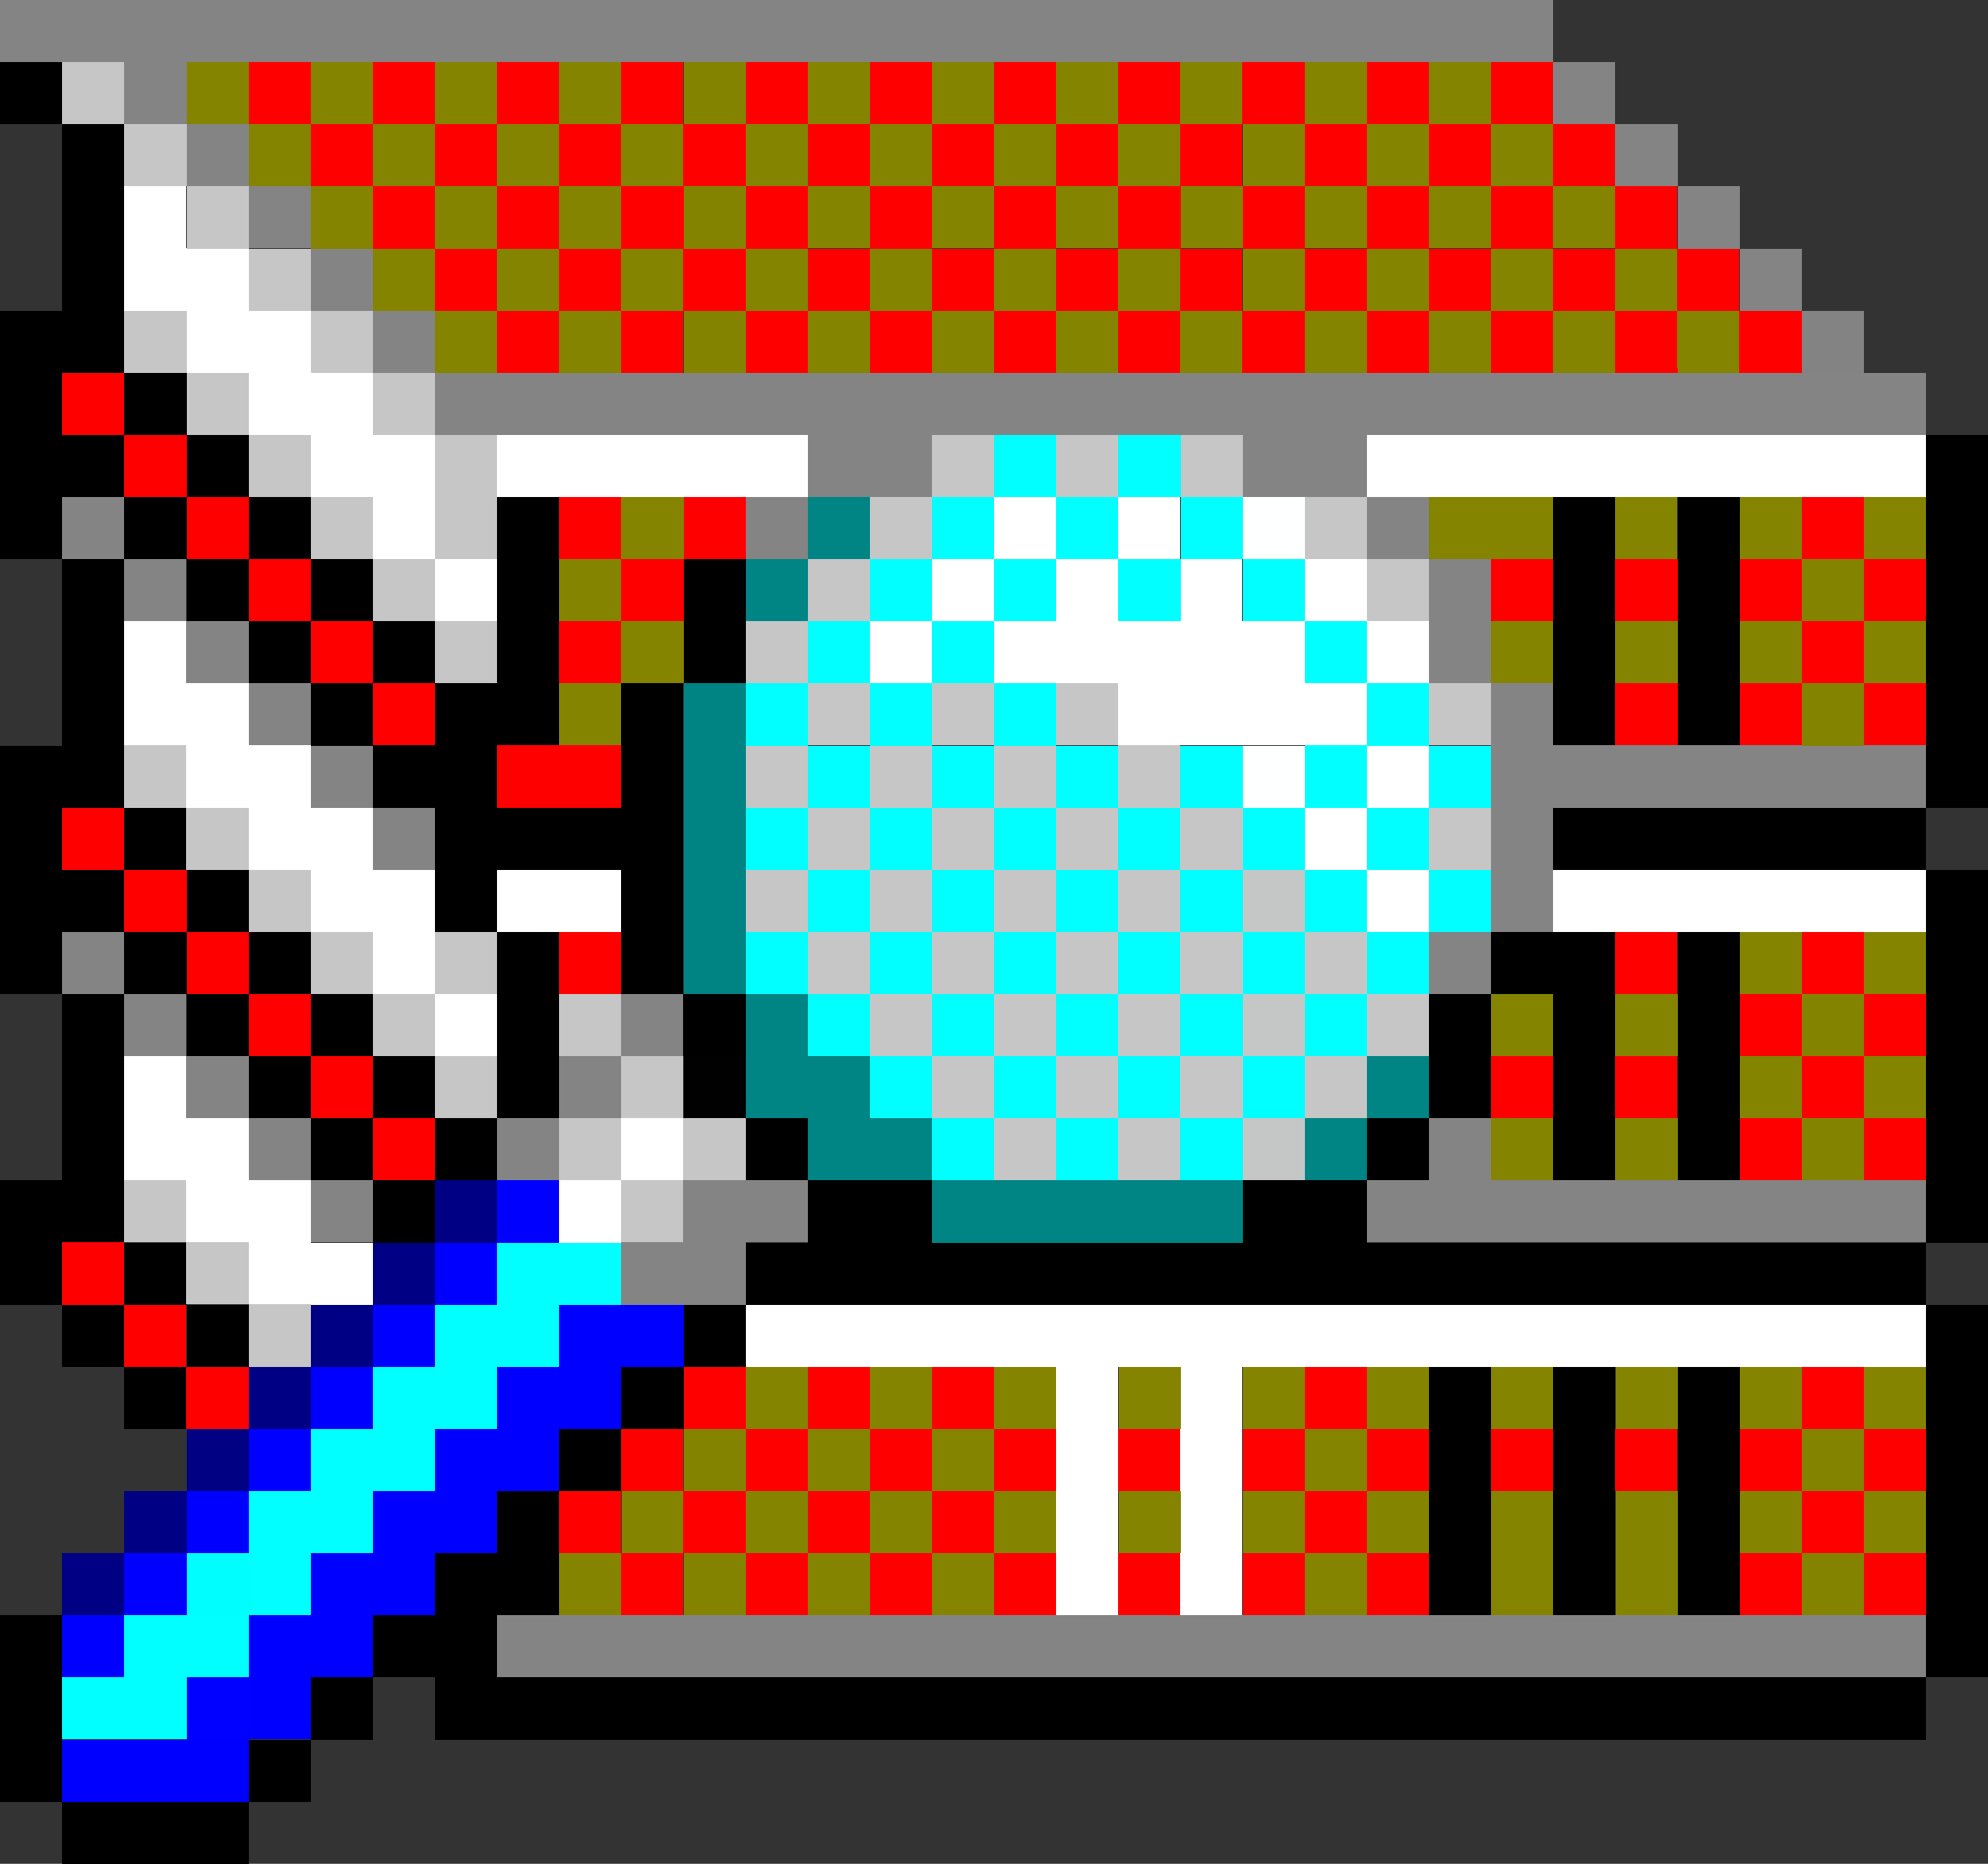 <?xml version="1.0" encoding="UTF-8" standalone="no"?>
<!-- Created with Inkscape (http://www.inkscape.org/) -->
<svg width="493.857mm" height="462.984mm" viewBox="0 0 493.857 462.984" version="1.1" id="svg5" xml:space="preserve" xmlns="http://www.w3.org/2000/svg" xmlns:svg="http://www.w3.org/2000/svg"><rect x="0" y="0" width="493.857" height="462.984" fill="#333333" stroke="none"/><defs id="defs2"/><g id="layer1" transform="translate(-72.328,57.814)"><path style="color:#000000;fill:#ffffff;stroke-width:5.639;shape-rendering:crispEdges" d="m 226.662,235.408 h -15.441 v 15.441 h 15.441 z" id="path3379"/><path style="color:#000000;fill:#ffffff;stroke-width:5.639;shape-rendering:crispEdges" d="m 226.662,219.978 v 15.43 h 15.43 v -15.43 z" id="path3377"/><path style="color:#000000;fill:#ffffff;stroke-width:5.639;shape-rendering:crispEdges" d="m 103.19,204.548 v 15.43 15.43 h 15.441 v 15.441 h 15.43 v 15.43 h 30.871 V 250.849 h -15.441 v -15.441 h -15.43 v -15.43 h -15.43 v -15.43 z" id="path3375"/><path style="color:#000000;fill:#ffffff;stroke-width:5.639;shape-rendering:crispEdges" d="m 195.791,158.248 v 15.43 h 30.871 v -15.43 z" id="path3373"/><path style="color:#000000;fill:#ffffff;stroke-width:5.639;shape-rendering:crispEdges" d="m 180.361,189.108 v 15.441 h 15.43 v -15.441 z" id="path3371"/><path style="color:#000000;fill:#ffffff;stroke-width:5.639;shape-rendering:crispEdges" d="m 103.19,96.517 v 15.43 15.43 h 15.441 v 15.441 h 15.43 v 15.43 h 15.43 v 15.43 h 15.441 v 15.43 H 180.361 V 173.678 158.248 H 164.931 V 142.818 H 149.49 V 127.377 H 134.061 V 111.947 H 118.631 V 96.517 Z" id="path3369"/><path style="color:#000000;fill:#ffffff;stroke-width:5.639;shape-rendering:crispEdges" d="m 303.822,96.517 h -15.43 v 15.43 h 15.43 z" id="path3367"/><path style="color:#000000;fill:#ffffff;stroke-width:5.639;shape-rendering:crispEdges" d="M 319.252,96.517 V 81.077 h -15.43 v 15.441 z" id="path3365"/><path style="color:#000000;fill:#ffffff;stroke-width:5.639;shape-rendering:crispEdges" d="m 411.853,158.248 v 15.43 h 15.43 v -15.43 z" id="path3363"/><path style="color:#000000;fill:#ffffff;stroke-width:5.639;shape-rendering:crispEdges" d="m 411.853,142.818 h -15.43 v 15.43 h 15.43 z" id="path3361"/><path style="color:#000000;fill:#ffffff;stroke-width:5.639;shape-rendering:crispEdges" d="m 411.853,127.377 v 15.441 h 15.43 v -15.441 z" id="path3359"/><path style="color:#000000;fill:#ffffff;stroke-width:5.639;shape-rendering:crispEdges" d="m 411.853,96.517 v 15.43 h 15.43 V 96.517 Z" id="path3357"/><path style="color:#000000;fill:#ffffff;stroke-width:5.639;shape-rendering:crispEdges" d="m 396.423,96.517 h 15.43 V 81.077 h -15.43 z" id="path3355"/><path style="color:#000000;fill:#ffffff;stroke-width:5.639;shape-rendering:crispEdges" d="m 350.123,81.077 h 15.43 V 65.647 h -15.43 z" id="path3353"/><path style="color:#000000;fill:#ffffff;stroke-width:5.639;shape-rendering:crispEdges" d="m 334.693,81.077 v 15.441 h -15.441 v 15.43 h 30.871 v 15.43 h 61.73 V 111.947 H 396.423 V 96.517 H 380.982 V 81.077 H 365.553 V 96.517 H 350.123 V 81.077 Z" id="path3351"/><path style="color:#000000;fill:#ffffff;stroke-width:5.639;shape-rendering:crispEdges" d="m 319.252,65.647 v 15.43 h 15.441 V 65.647 Z" id="path3349"/><path style="color:#000000;fill:#ffffff;stroke-width:5.639;shape-rendering:crispEdges" d="M 195.791,50.217 V 65.647 H 272.951 V 50.217 Z" id="path3347"/><path style="color:#000000;fill:#ffffff;stroke-width:5.639;shape-rendering:crispEdges" d="m 180.361,81.077 v 15.441 h 15.43 V 81.077 Z" id="path3345"/><path style="color:#000000;fill:#ffffff;stroke-width:5.639;shape-rendering:crispEdges" d="M 103.19,-11.514 V 3.916 19.346 h 15.441 v 15.441 h 15.43 v 15.43 h 15.43 v 15.43 h 15.441 V 81.077 H 180.361 V 65.647 50.217 H 164.931 V 34.787 H 149.49 V 19.346 H 134.061 V 3.916 H 118.631 V -11.514 Z" id="path3343"/><path style="color:#000000;fill:#ffffff;stroke-width:5.639;shape-rendering:crispEdges" d="M 550.744,50.217 H 411.853 v 15.43 h 138.891 z" id="path3341"/><path style="color:#000000;fill:#ffffff;stroke-width:5.639;shape-rendering:crispEdges" d="m 550.744,158.248 h -92.59 v 15.43 h 92.59 z" id="path3339"/><path style="color:#000000;fill:#ffffff;stroke-width:5.639;shape-rendering:crispEdges" d="M 550.744,266.279 H 257.522 v 15.43 h 77.171 v 15.43 15.441 15.43 15.43 h 15.43 v -15.43 -15.43 -15.441 -15.43 h 15.43 v 15.43 15.441 15.43 15.43 h 15.43 v -15.43 -15.43 -15.441 -15.43 h 169.762 z" id="path3337"/><g id="path1053" transform="matrix(5.639,0,0,5.639,-1480.998,-805.673)"><path style="color:#000000;fill:#000000;stroke-width:2.737;shape-rendering:crispEdges" d="m 275.466,133.993 h 68.422 m -62.948,2.737 h 2.737 m 60.211,0 h 2.737 m -62.948,2.737 h 2.737 m 60.211,0 h 2.737 m -62.948,2.737 h 2.737 m 60.211,0 h 2.737 m -62.948,2.737 h 2.737 m 60.211,0 h 2.737 m -62.948,2.737 h 2.737 m 0,2.737 h 65.685 m -49.264,2.737 h 5.474 m 13.684,0 h 5.474 m -57.474,2.737 h 2.737 m 27.369,0 h 2.737 m 24.632,0 h 2.737 m -57.474,2.737 h 2.737 m 54.737,0 h 2.737 m -57.474,2.737 h 2.737 m 52.001,0 h 2.737 m -54.737,2.737 h 2.737 m 52.001,0 h 2.737 m -54.737,2.737 h 2.737 m 49.264,0 h 19.158 m -68.422,2.737 h 2.737 m 46.527,0 h 2.737 m -2.737,2.737 h 2.737 m -65.685,2.737 h 2.737 m 57.474,0 h 2.737 m -60.211,2.737 h 2.737 m 19.158,0 h 2.737 m -21.895,2.737 h 2.737 m 13.684,0 h 2.737 m -16.421,2.737 h 2.737 m 8.211,0 h 2.737 m 38.316,0 h 2.737 m -52.001,2.737 h 2.737 m 13.684,0 h 5.474 m 24.632,0 h 24.632 m -57.474,2.737 h 5.474 m -10.947,16.421 h 62.948" id="path1735"/><path style="color:#000000;fill:#848484;shape-rendering:crispEdges" d="m 275.467,132.625 v 2.736 h 5.473 v 2.738 h 2.738 v -2.738 h 60.211 V 132.625 Z m 68.422,2.736 v 2.738 h 2.736 v -2.738 z m 2.736,2.738 v 2.736 h 2.736 v -2.736 z m 2.736,2.736 v 2.736 h 2.738 v -2.736 z m 2.738,2.736 v 2.736 h 2.736 v -2.736 z m -68.422,-5.473 v 2.736 h 2.736 v -2.736 z m 2.736,2.736 v 2.736 h 2.736 v -2.736 z m 2.736,2.736 v 2.736 h 2.738 v -2.736 z m 2.738,2.736 v 2.738 h 2.736 v -2.738 z m 2.736,2.738 v 2.736 h 16.42 v 2.736 h 5.475 v -2.736 h 13.684 v 2.736 h 5.475 v -2.736 h 24.631 v -2.736 z m 41.053,5.473 v 2.736 h 2.736 v -2.736 z m 2.736,2.736 v 2.738 2.736 h 2.738 v -2.736 -2.738 z m 2.738,5.475 v 2.736 2.738 2.736 2.736 h 2.736 v -2.736 -2.736 h 16.42 v -2.738 h -16.42 v -2.736 z m 0,10.947 h -2.738 v 2.736 h 2.738 z m -30.107,-19.158 h -2.736 v 2.736 h 2.736 z m -32.842,0 v 2.736 h 2.736 v -2.736 z m 2.736,2.736 v 2.738 h 2.738 v -2.738 z m 2.738,2.738 v 2.736 h 2.736 v -2.736 z m 2.736,2.736 v 2.736 h 2.736 v -2.736 z m 2.736,2.736 v 2.738 h 2.738 v -2.738 z m 2.738,2.738 v 2.736 h 2.736 v -2.736 z m -13.686,5.473 v 2.736 h 2.736 v -2.736 z m 2.736,2.736 v 2.738 h 2.738 v -2.738 z m 2.738,2.738 v 2.736 h 2.736 v -2.736 z m 2.736,2.736 v 2.736 h 2.736 v -2.736 z m 2.736,2.736 v 2.738 h 2.738 V 184.625 Z m 13.686,-8.211 v 2.738 h 2.736 v -2.738 z m 0,2.738 h -2.738 v 2.736 h 2.738 z m -2.738,2.736 h -2.736 v 2.736 h 2.736 z m 38.316,0 v 2.736 h -2.736 v 2.738 h 24.631 V 184.625 h -19.156 v -2.736 z m -32.842,2.736 v 2.738 h -2.736 v 2.736 h 5.473 v -2.736 h 2.736 V 184.625 Z m -8.211,19.158 v 2.736 h 62.947 v -2.736 z" id="path1737"/></g><g id="path1055" transform="matrix(5.639,0,0,5.639,-1480.998,-805.673)"><path style="color:#000000;fill:#000000;stroke-width:2.737;shape-rendering:crispEdges" d="m 275.466,136.73 h 2.737 m 0,2.737 h 2.737 m -2.737,2.737 h 2.737 m -2.737,2.737 h 2.737 m -5.474,2.737 h 5.474 m -5.474,2.737 h 2.737 m 2.737,0 h 2.737 m -8.211,2.737 h 5.474 m 2.737,0 h 2.737 m 73.896,0 h 2.737 m -87.58,2.737 h 2.737 m 2.737,0 h 2.737 m 2.737,0 h 2.737 m 8.211,0 h 2.737 m 43.79,0 h 2.737 m 2.737,0 h 2.737 m 8.211,0 h 2.737 m -84.843,2.737 h 2.737 m 2.737,0 h 2.737 m 2.737,0 h 2.737 m 5.474,0 h 2.737 m 43.79,0 h 2.737 m 2.737,0 h 2.737 m 8.211,0 h 2.737 m -84.843,2.737 h 2.737 m 5.474,0 h 2.737 m 2.737,0 h 2.737 m 2.737,0 h 2.737 m 5.474,0 h 2.737 m 35.579,0 h 2.737 m 2.737,0 h 2.737 m 8.211,0 h 2.737 m -84.843,2.737 h 2.737 m 8.211,0 h 2.737 m 2.737,0 h 5.474 m 2.737,0 h 2.737 m 38.316,0 h 2.737 m 2.737,0 h 2.737 m 8.211,0 h 2.737 m -87.58,2.737 h 5.474 m 10.947,0 h 5.474 m 5.474,0 h 2.737 m 54.737,0 h 2.737 m -87.58,2.737 h 2.737 m 2.737,0 h 2.737 m 10.947,0 h 10.948 m 38.316,0 h 16.421 m -84.843,2.737 h 5.474 m 2.737,0 h 2.737 m 8.211,0 h 2.737 m 5.474,0 h 2.737 m 54.737,0 h 2.737 m -87.58,2.737 h 2.737 m 2.737,0 h 2.737 m 2.737,0 h 2.737 m 8.211,0 h 2.737 m 2.737,0 h 2.737 m 35.579,0 h 5.474 m 2.737,0 h 2.737 m 8.211,0 h 2.737 m -84.843,2.737 h 2.737 m 2.737,0 h 2.737 m 2.737,0 h 2.737 m 5.474,0 h 2.737 m 5.474,0 h 2.737 m 30.106,0 h 2.737 m 2.737,0 h 2.737 m 2.737,0 h 2.737 m 8.211,0 h 2.737 m -84.843,2.737 h 2.737 m 5.474,0 h 2.737 m 2.737,0 h 2.737 m 2.737,0 h 2.737 m 38.316,0 h 2.737 m 2.737,0 h 2.737 m 2.737,0 h 2.737 m 8.211,0 h 2.737 m -84.843,2.737 h 2.737 m 8.211,0 h 2.737 m 2.737,0 h 2.737 m 10.947,0 h 2.737 m 24.632,0 h 2.737 m 5.474,0 h 2.737 m 2.737,0 h 2.737 m 8.211,0 h 2.737 m -87.58,2.737 h 5.474 m 10.947,0 h 2.737 m 16.421,0 h 5.474 m 13.684,0 h 5.474 m 24.632,0 h 2.737 m -87.58,2.737 h 2.737 m 2.737,0 h 2.737 m 24.632,0 h 52.001 m -82.106,2.737 h 2.737 m 2.737,0 h 2.737 m 73.896,0 h 2.737 m -82.106,2.737 h 2.737 m 19.158,0 h 2.737 m 32.842,0 h 2.737 m 2.737,0 h 2.737 m 2.737,0 h 2.737 m 8.211,0 h 2.737 m -62.948,2.737 h 2.737 m 35.579,0 h 2.737 m 2.737,0 h 2.737 m 2.737,0 h 2.737 m 8.211,0 h 2.737 m -65.685,2.737 h 2.737 m 38.316,0 h 2.737 m 2.737,0 h 2.737 m 2.737,0 h 2.737 m 8.211,0 h 2.737 m -68.422,2.737 h 5.474 m 38.316,0 h 2.737 m 2.737,0 h 2.737 m 2.737,0 h 2.737 m 8.211,0 h 2.737 m -87.58,2.737 h 2.737 m 13.684,0 h 5.474 m 62.948,0 h 2.737 m -87.58,2.737 h 2.737 m 10.948,0 h 2.737 m 2.737,0 h 65.685 m -84.843,2.737 h 2.737 m 8.211,0 h 2.737 m -10.948,2.737 h 8.211" id="path1741"/><path style="color:#000000;fill:#000000;shape-rendering:crispEdges" d="m 275.467,135.361 v 2.738 h 2.736 v -2.738 z m 2.736,2.738 v 2.736 2.736 2.736 h -2.736 v 2.738 2.736 2.736 2.736 h 2.736 v -2.736 h 2.736 v -2.736 h -2.736 v -2.736 h 2.736 v -2.738 -2.736 -2.736 -2.736 z m 2.736,10.947 v 2.736 h 2.738 v -2.736 z m 2.738,2.736 v 2.736 h 2.736 v -2.736 z m 2.736,2.736 v 2.736 h 2.736 v -2.736 z m 2.736,2.736 v 2.738 h 2.738 v -2.738 z m 2.738,2.738 v 2.736 h 2.736 v -2.736 z m 2.736,2.736 v 2.736 h -2.736 v 2.738 h 2.736 v 2.736 2.736 h 2.736 v -2.736 h 5.475 v 2.736 2.736 h 2.736 v -2.736 -2.736 -2.736 -2.738 -2.736 h -2.736 v 2.736 2.738 h -5.475 v -2.738 h 2.736 v -2.736 -2.736 -2.738 -2.736 h -2.736 v 2.736 2.738 2.736 z m 10.947,0 h 2.736 v -2.736 h -2.736 z m 0,13.684 v 2.738 h 2.736 v -2.738 z m -8.211,-2.736 v 2.736 2.738 2.736 h 2.736 v -2.736 -2.738 -2.736 z m 0,8.211 H 294.625 v 2.736 h 2.736 z M 294.625,184.625 h -2.736 v 2.738 h 2.736 z m -2.736,0 v -2.736 h -2.738 v 2.736 z m -2.738,-2.736 v -2.736 h -2.736 v 2.736 z m -2.736,-2.736 v -2.738 h -2.736 v 2.738 z m -2.736,-2.738 v -2.736 h -2.738 v 2.736 z m -2.738,0 h -2.736 v 2.738 2.736 2.736 h -2.736 v 2.738 2.736 h 2.736 v -2.736 h 2.736 v -2.738 -2.736 -2.736 z m 0,10.949 v 2.736 h 2.738 v -2.736 z m 2.738,2.736 v 2.736 h 2.736 v -2.736 z m 0,2.736 h -2.738 v 2.736 h 2.738 z m -2.738,0 v -2.736 h -2.736 v 2.736 z m -2.736,-16.422 v -2.736 h 2.736 v -2.736 h -2.736 v -2.736 h 2.736 v -2.738 -2.736 -2.736 -2.738 h -2.736 v 2.738 2.736 2.736 h -2.736 v 2.738 2.736 2.736 2.736 z m 2.736,-19.158 h 2.738 v -2.736 h -2.738 z m 2.738,0 v 2.738 h 2.736 v -2.738 z m 2.736,2.738 v 2.736 h 2.736 v -2.736 z m 2.736,2.736 v 2.736 h 2.738 v -2.736 z m -8.211,5.475 v 2.736 h 2.738 v -2.736 z m 2.738,2.736 v 2.736 h 2.736 v -2.736 z m 2.736,2.736 v 2.736 h 2.736 v -2.736 z m 2.736,2.736 v 2.738 h 2.738 v -2.738 z m 2.738,2.738 v 2.736 h 2.736 v -2.736 z m 68.42,-27.369 v 2.736 2.736 2.738 2.736 2.736 2.738 h 2.738 v -2.738 -2.736 -2.736 -2.738 -2.736 -2.736 z m 0,16.422 h -16.42 v 2.736 h 16.42 z m 0,2.736 v 2.736 2.736 2.738 2.736 2.736 2.738 h 2.738 v -2.738 -2.736 -2.736 -2.738 -2.736 -2.736 z m 0,16.422 H 335.678 V 184.625 h -5.475 v 2.738 H 316.52 V 184.625 h -5.475 v 2.738 h -2.736 v 2.736 h 52 z m 0,2.736 v 2.736 2.736 2.738 2.736 2.736 2.736 h 2.738 v -2.736 -2.736 -2.736 -2.738 -2.736 -2.736 z m 0,16.42 h -62.947 v -2.736 h 2.736 v -2.736 -2.736 h -2.736 v 2.736 H 294.625 v 2.736 h -2.736 v 2.736 h 2.736 v 2.738 h 65.684 z m -68.42,0 h -2.738 v 2.738 h 2.738 z m -2.738,2.738 h -2.736 v 2.736 h 2.736 z m -2.736,2.736 h -8.211 v 2.736 h 8.211 z m -8.211,0 v -2.736 -2.738 -2.736 h -2.736 v 2.736 2.738 2.736 z m 21.895,-13.684 h 2.738 v -2.738 h -2.738 z m 2.738,-2.738 h 2.736 v -2.736 h -2.736 z m 8.209,-10.947 v -2.736 h -2.736 v 2.736 z m 24.633,0 h 2.736 v -2.736 h -2.736 z m 2.736,-2.736 h 2.738 v -2.736 -2.738 h -2.738 v 2.738 z m 2.738,-5.475 h 2.736 v 2.738 2.736 2.736 h 2.736 v -2.736 -2.736 -2.738 -2.736 h -5.473 z m 2.736,-21.895 v 2.736 2.738 2.736 2.736 h 2.736 v -2.736 -2.736 -2.738 -2.736 z m 5.473,0 v 2.736 2.738 2.736 2.736 h 2.738 v -2.736 -2.736 -2.738 -2.736 z m 0,19.158 v 2.736 2.738 2.736 2.736 h 2.738 v -2.736 -2.736 -2.738 -2.736 z m -10.947,19.158 v 2.736 2.738 2.736 2.736 h 2.738 v -2.736 -2.736 -2.738 -2.736 z m 5.475,0 v 2.736 2.738 2.736 2.736 h 2.736 v -2.736 -2.736 -2.738 -2.736 z m 5.473,0 v 2.736 2.738 2.736 2.736 h 2.738 v -2.736 -2.736 -2.738 -2.736 z" id="path1743"/></g><g id="path1057" transform="matrix(5.639,0,0,5.639,-1480.998,-805.673)"><path style="color:#000000;fill:#000000;stroke-width:2.737;shape-rendering:crispEdges" d="m 278.203,136.73 h 2.737 m 0,2.737 h 2.737 m 0,2.737 h 2.737 m 0,2.737 h 2.737 m -8.211,2.737 h 2.737 m 5.474,0 h 2.737 m -8.211,2.737 h 2.737 m 5.474,0 h 2.737 m -8.211,2.737 h 2.737 m 5.474,0 h 2.737 m 19.158,0 h 2.737 m 2.737,0 h 2.737 m 2.737,0 h 2.737 m -41.053,2.737 h 2.737 m 2.737,0 h 2.737 m 16.421,0 h 2.737 m 16.421,0 h 2.737 m -43.79,2.737 h 2.737 m 16.421,0 h 2.737 m 21.895,0 h 2.737 m -43.79,2.737 h 2.737 m 10.947,0 h 2.737 m 0,2.737 h 2.737 m 2.737,0 h 2.737 m 2.737,0 h 2.737 m 13.684,0 h 2.737 m -60.211,2.737 h 2.737 m 24.632,0 h 2.737 m 2.737,0 h 2.737 m 2.737,0 h 2.737 m 2.737,0 h 2.737 m -43.79,2.737 h 2.737 m 24.632,0 h 2.737 m 2.737,0 h 2.737 m 2.737,0 h 2.737 m 2.737,0 h 2.737 m 8.211,0 h 2.737 m -54.737,2.737 h 2.737 m 19.158,0 h 2.737 m 2.737,0 h 2.737 m 2.737,0 h 2.737 m 2.737,0 h 2.737 m -38.316,2.737 h 2.737 m 2.737,0 h 2.737 m 13.684,0 h 2.737 m 2.737,0 h 2.737 m 2.737,0 h 2.737 m 2.737,0 h 2.737 m 2.737,0 h 2.737 m -43.79,2.737 h 2.737 m 5.474,0 h 2.737 m 10.948,0 h 2.737 m 2.737,0 h 2.737 m 2.737,0 h 2.737 m 8.211,0 h 2.737 m -43.79,2.737 h 2.737 m 5.474,0 h 2.737 m 10.947,0 h 2.737 m 2.737,0 h 2.737 m 2.737,0 h 2.737 m 2.737,0 h 2.737 m -35.579,2.737 h 2.737 m 2.737,0 h 2.737 m 10.947,0 h 2.737 m 2.737,0 h 2.737 m -46.527,2.737 h 2.737 m 19.158,0 h 2.737 m -21.895,2.737 h 2.737 m 0,2.737 h 2.737" id="path1747"/><path style="color:#000000;fill:#c6c6c6;shape-rendering:crispEdges" d="m 278.203,135.361 v 2.738 h 2.736 v -2.738 z m 2.736,2.738 v 2.736 h 2.738 v -2.736 z m 2.738,2.736 v 2.736 h 2.736 v -2.736 z m 2.736,2.736 v 2.736 h 2.736 v -2.736 z m 2.736,2.736 v 2.738 h 2.738 v -2.738 z m 2.738,2.738 v 2.736 h 2.736 v -2.736 z m 2.736,2.736 v 2.736 2.736 h 2.736 v -2.736 -2.736 z m 0,5.473 h -2.736 v 2.738 h 2.736 z m 0,2.738 v 2.736 h 2.736 v -2.736 z m -2.736,-2.738 v -2.736 h -2.738 v 2.736 z m -2.738,-2.736 v -2.736 h -2.736 v 2.736 z m -2.736,-2.736 v -2.736 h -2.736 v 2.736 z m -2.736,-2.736 v -2.738 h -2.738 v 2.738 z m 32.842,2.736 v 2.736 h 2.736 v -2.736 z m 0,2.736 h -2.736 v 2.736 h 2.736 z m -2.736,2.736 h -2.738 v 2.738 h 2.738 z m -2.738,2.738 h -2.736 v 2.736 h 2.736 z m 0,2.736 v 2.736 h 2.738 v -2.736 z m 2.738,2.736 v 2.738 h 2.736 v -2.738 z m 2.736,0 h 2.736 v -2.736 h -2.736 z m 2.736,0 v 2.738 h 2.738 v -2.738 z m 2.738,0 h 2.736 v -2.736 h -2.736 z m 2.736,0 v 2.738 h 2.736 v -2.738 z m 2.736,2.738 v 2.736 h 2.736 v -2.736 z m 0,2.736 h -2.736 v 2.736 h 2.736 z m 0,2.736 v 2.736 h 2.736 v -2.736 z m 0,2.736 h -2.736 v 2.738 h 2.736 z m 0,2.738 v 2.736 h 2.736 v -2.736 z m 0,2.736 h -2.736 v 2.736 h 2.736 z m -2.736,0 v -2.736 h -2.736 v 2.736 z m -2.736,0 h -2.738 v 2.736 h 2.738 z m -2.738,0 v -2.736 h -2.736 v 2.736 z m -2.736,-2.736 v -2.738 h -2.736 v 2.738 z m -2.736,-2.738 v -2.736 h -2.738 v 2.736 z m -2.738,-2.736 v -2.736 h -2.736 v 2.736 z m 0,-2.736 h 2.738 v -2.736 h -2.738 z m 0,-2.736 v -2.738 h -2.736 v 2.738 z m 2.738,2.736 v 2.736 h 2.736 v -2.736 z m 2.736,0 h 2.736 v -2.736 h -2.736 z m 2.736,0 v 2.736 h 2.738 v -2.736 z m 2.738,0 h 2.736 v -2.736 h -2.736 z m 0,2.736 v 2.736 h 2.736 v -2.736 z m 0,2.736 h -2.738 v 2.738 h 2.738 z m -2.738,0 v -2.736 h -2.736 v 2.736 z m 2.738,-24.631 v 2.736 h 2.736 v -2.736 z m 5.473,0 v 2.736 h 2.736 v -2.736 z m 5.475,2.736 v 2.736 h 2.736 v -2.736 z m 2.736,2.736 v 2.738 h 2.736 v -2.738 z m 2.736,5.475 v 2.736 h 2.738 v -2.736 z m -57.475,2.736 v 2.738 h 2.738 v -2.738 z m 2.738,2.738 v 2.736 h 2.736 v -2.736 z m 2.736,2.736 v 2.736 h 2.736 v -2.736 z m 2.736,2.736 v 2.736 h 2.738 v -2.736 z m 2.738,2.736 v 2.738 h 2.736 v -2.738 z m 2.736,0 h 2.736 v -2.736 H 294.625 Z m 0,2.738 v 2.736 h 2.736 v -2.736 z m 43.789,-10.947 v 2.736 h 2.738 v -2.736 z m -5.473,5.473 v 2.736 h 2.736 v -2.736 z m 2.736,2.736 v 2.738 h 2.736 v -2.738 z m 0,2.738 h -2.736 v 2.736 h 2.736 z m -35.58,-2.738 v 2.738 h 2.738 v -2.738 z m 2.738,2.738 v 2.736 h 2.736 v -2.736 z m 2.736,2.736 v 2.736 h 2.736 v -2.736 z m 0,2.736 h -2.736 v 2.738 h 2.736 z m -2.736,0 v -2.736 h -2.738 v 2.736 z m -21.896,0 v 2.738 h 2.738 V 184.625 Z m 2.738,2.738 v 2.736 h 2.736 v -2.736 z m 2.736,2.736 v 2.736 h 2.736 v -2.736 z" id="path1749"/></g><g id="path1059" transform="matrix(5.639,0,0,5.639,-1480.998,-805.673)"><path style="color:#000000;fill:#000000;stroke-width:2.737;shape-rendering:crispEdges" d="m 283.677,136.73 h 2.737 m 2.737,0 h 2.737 m 2.737,0 h 2.737 m 2.737,0 h 2.737 m 8.211,0 h 2.737 m 2.737,0 h 2.737 m 2.737,0 h 2.737 m 2.737,0 h 2.737 m 2.737,0 h 2.737 m 2.737,0 h 2.737 m -54.737,2.737 h 2.737 m 2.737,0 h 2.737 m 2.737,0 h 2.737 m 2.737,0 h 2.737 m 2.737,0 h 2.737 m 2.737,0 h 2.737 m 2.737,0 h 2.737 m 2.737,0 h 2.737 m 8.211,0 h 2.737 m 2.737,0 h 2.737 m -54.737,2.737 h 2.737 m 2.737,0 h 2.737 m 2.737,0 h 2.737 m 8.211,0 h 2.737 m 2.737,0 h 2.737 m 2.737,0 h 2.737 m 2.737,0 h 2.737 m 2.737,0 h 2.737 m 2.737,0 h 2.737 m 2.737,0 h 2.737 m -54.737,2.737 h 2.737 m 2.737,0 h 2.737 m 2.737,0 h 2.737 m 2.737,0 h 2.737 m 2.737,0 h 2.737 m 2.737,0 h 2.737 m 2.737,0 h 2.737 m 8.211,0 h 2.737 m 2.737,0 h 2.737 m 2.737,0 h 2.737 m -54.737,2.737 h 2.737 m 2.737,0 h 2.737 m 8.211,0 h 2.737 m 2.737,0 h 2.737 m 2.737,0 h 2.737 m 2.737,0 h 2.737 m 2.737,0 h 2.737 m 2.737,0 h 2.737 m 2.737,0 h 2.737 m 2.737,0 h 2.737 m -49.264,8.211 h 2.737 m 32.842,0 h 5.474 m 2.737,0 h 2.737 m 2.737,0 h 2.737 m 2.737,0 h 2.737 m -60.211,2.737 h 2.737 m 0,2.737 h 2.737 m 35.579,0 h 2.737 m 2.737,0 h 2.737 m 2.737,0 h 2.737 m 2.737,0 h 2.737 m -60.211,2.737 h 2.737 m 49.264,10.947 h 2.737 m 2.737,0 h 2.737 m -19.158,2.737 h 2.737 m 2.737,0 h 2.737 m 2.737,2.737 h 2.737 m 2.737,0 h 2.737 m -19.158,2.737 h 2.737 m 2.737,0 h 2.737 m -41.053,10.948 h 2.737 m 2.737,0 h 2.737 m 2.737,0 h 2.737 m 2.737,0 h 2.737 m 8.211,0 h 2.737 m 2.737,0 h 2.737 m 2.737,0 h 2.737 m 2.737,0 h 2.737 m 2.737,0 h 2.737 m -49.264,2.737 h 2.737 m 2.737,0 h 2.737 m 13.684,0 h 2.737 m -32.842,2.737 h 2.737 m 2.737,0 h 2.737 m 2.737,0 h 2.737 m 2.737,0 h 2.737 m 2.737,0 h 2.737 m 8.211,0 h 2.737 m 2.737,0 h 2.737 m 2.737,0 h 2.737 m 2.737,0 h 2.737 m 2.737,0 h 2.737 m -60.211,2.737 h 2.737 m 8.211,0 h 2.737 m 2.737,0 h 2.737 m 13.684,0 h 2.737 m 5.474,0 h 2.737 m 2.737,0 h 2.737" id="path1753"/><path style="color:#000000;fill:#848400;shape-rendering:crispEdges" d="m 283.678,135.361 v 2.738 h 2.736 v -2.738 z m 2.736,2.738 v 2.736 h 2.736 v -2.736 z m 2.736,0 h 2.738 v -2.738 h -2.738 z m 2.738,0 v 2.736 h 2.736 v -2.736 z m 2.736,0 h 2.736 v -2.738 H 294.625 Z m 2.736,0 v 2.736 h 2.736 v -2.736 z m 2.736,0 h 2.738 v -2.738 h -2.738 z m 2.738,0 v 2.736 h 2.736 v -2.736 z m 0,2.736 h -2.738 v 2.736 h 2.738 z m 0,2.736 v 2.736 h 2.736 v -2.736 z m 0,2.736 h -2.738 v 2.738 h 2.738 z m -2.738,0 v -2.736 h -2.736 v 2.736 z m -2.736,0 H 294.625 v 2.738 h 2.736 z m -2.736,0 v -2.736 h -2.736 v 2.736 z m -2.736,-2.736 v -2.736 h -2.738 v 2.736 z m 2.736,0 h 2.736 v -2.736 H 294.625 Z m 16.42,-8.211 v 2.738 h 2.738 v -2.738 z m 2.738,2.738 v 2.736 h 2.736 v -2.736 z m 2.736,0 h 2.736 v -2.738 h -2.736 z m 2.736,0 v 2.736 h 2.738 v -2.736 z m 2.738,0 h 2.736 v -2.738 h -2.736 z m 2.736,0 v 2.736 h 2.736 v -2.736 z m 2.736,0 h 2.736 v -2.738 h -2.736 z m 0,2.736 v 2.736 h 2.736 v -2.736 z m 0,2.736 h -2.736 v 2.736 h 2.736 z m 0,2.736 v 2.738 h 2.736 v -2.738 z m -2.736,0 h -2.736 v 2.738 h 2.736 z m -2.736,0 v -2.736 h -2.738 v 2.736 z m -2.738,0 h -2.736 v 2.738 h 2.736 z m -2.736,0 v -2.736 h -2.736 v 2.736 z m -2.736,0 h -2.738 v 2.738 h 2.738 z m -2.738,0 v -2.736 h -2.736 v 2.736 z m 0,-2.736 h 2.738 v -2.736 h -2.738 z m 0,-2.736 v -2.736 h -2.736 v 2.736 z m 5.475,2.736 h 2.736 v -2.736 h -2.736 z m 5.475,0 h 2.736 v -2.736 h -2.736 z m 10.947,-8.211 v 2.738 h 2.736 v -2.738 z m 2.736,2.738 v 2.736 h 2.736 v -2.736 z m 2.736,0 h 2.738 v -2.738 h -2.738 z m 2.738,0 v 2.736 h 2.736 v -2.736 z m 2.736,2.736 v 2.736 h 2.736 v -2.736 z m 2.736,2.736 v 2.736 h 2.736 v -2.736 z m 2.736,2.736 v 2.738 h 2.738 v -2.738 z m -2.736,0 h -2.736 v 2.738 h 2.736 z m -2.736,0 v -2.736 h -2.736 v 2.736 z m -2.736,0 h -2.738 v 2.738 h 2.738 z m -2.738,0 v -2.736 h -2.736 v 2.736 z m -2.736,0 h -2.736 v 2.738 h 2.736 z m 0,-2.736 v -2.736 h -2.736 v 2.736 z m 2.736,0 h 2.738 v -2.736 h -2.738 z m -35.578,10.947 v 2.736 h 2.736 v -2.736 z m 0,2.736 h -2.738 v 2.738 h 2.738 z m 0,2.738 v 2.736 h 2.736 v -2.736 z m 0,2.736 h -2.738 v 2.736 h 2.738 z m 35.578,-8.211 v 2.736 h 5.475 v -2.736 z m 8.211,0 v 2.736 h 2.736 v -2.736 z m 5.475,0 v 2.736 h 2.736 v -2.736 z m 5.473,0 v 2.736 h 2.736 v -2.736 z m -16.42,5.475 v 2.736 h 2.736 v -2.736 z m 5.473,0 v 2.736 h 2.736 v -2.736 z m 5.475,0 v 2.736 h 2.736 v -2.736 z m 5.473,0 v 2.736 h 2.736 v -2.736 z m -5.473,13.684 v 2.736 h 2.736 v -2.736 z m 5.473,0 v 2.736 h 2.736 v -2.736 z m -16.42,2.736 v 2.738 h 2.736 v -2.738 z m 5.473,0 v 2.738 h 2.736 v -2.738 z m 5.475,2.738 v 2.736 h 2.736 v -2.736 z m 5.473,0 v 2.736 h 2.736 v -2.736 z m -16.42,2.736 v 2.736 h 2.736 v -2.736 z m 5.473,0 v 2.736 h 2.736 v -2.736 z m -38.316,10.947 v 2.736 h 2.736 v -2.736 z m 2.736,2.736 v 2.738 h 2.738 v -2.738 z m 2.738,0 h 2.736 v -2.736 h -2.736 z m 2.736,0 v 2.738 h 2.736 v -2.738 z m 2.736,0 h 2.738 v -2.736 h -2.738 z m 0,2.738 v 2.736 h 2.738 v -2.736 z m 0,2.736 h -2.736 v 2.736 h 2.736 z m -2.736,0 v -2.736 h -2.736 v 2.736 z m -2.736,0 h -2.738 v 2.736 h 2.738 z m -2.738,0 v -2.736 h -2.736 v 2.736 z m 13.686,-8.211 v 2.736 h 2.736 v -2.736 z m 10.947,0 v 2.736 h 2.736 v -2.736 z m 0,2.736 h -2.736 v 2.738 h 2.736 z m 0,2.738 v 2.736 h 2.736 v -2.736 z m 0,2.736 h -2.736 v 2.736 h 2.736 z m 5.475,-8.211 v 2.736 h 2.736 v -2.736 z m 5.473,0 v 2.736 h 2.736 v -2.736 z m 5.475,0 v 2.736 h 2.736 v -2.736 z m 5.473,0 v 2.736 h 2.736 v -2.736 z m -54.736,5.475 v 2.736 h 2.736 v -2.736 z m 0,2.736 h -2.738 v 2.736 h 2.738 z m 21.895,-2.736 v 2.736 h 2.736 v -2.736 z m 16.422,0 v 2.736 2.736 h 2.736 v -2.736 -2.736 z m 5.473,0 v 2.736 2.736 h 2.736 v -2.736 -2.736 z m 5.475,0 v 2.736 h 2.736 v -2.736 z m 5.473,0 v 2.736 h 2.736 v -2.736 z" id="path1755"/></g><g id="path1061" transform="matrix(5.639,0,0,5.639,-1480.998,-805.673)"><path style="color:#000000;fill:#000000;stroke-width:2.737;shape-rendering:crispEdges" d="m 286.414,136.73 h 2.737 m 2.737,0 h 2.737 m 2.737,0 h 2.737 m 2.737,0 h 2.737 m 2.737,0 h 2.737 m 2.737,0 h 2.737 m 2.737,0 h 2.737 m 2.737,0 h 2.737 m 2.737,0 h 2.737 m 2.737,0 h 2.737 m 2.737,0 h 2.737 m -54.737,2.737 h 2.737 m 2.737,0 h 2.737 m 2.737,0 h 2.737 m 2.737,0 h 2.737 m 2.737,0 h 2.737 m 2.737,0 h 2.737 m 2.737,0 h 2.737 m 2.737,0 h 2.737 m 2.737,0 h 2.737 m 2.737,0 h 2.737 m 2.737,0 h 2.737 m -54.737,2.737 h 2.737 m 2.737,0 h 2.737 m 2.737,0 h 2.737 m 2.737,0 h 2.737 m 2.737,0 h 2.737 m 2.737,0 h 2.737 m 2.737,0 h 2.737 m 2.737,0 h 2.737 m 2.737,0 h 2.737 m 2.737,0 h 2.737 m 2.737,0 h 2.737 m -54.737,2.737 h 2.737 m 2.737,0 h 2.737 m 2.737,0 h 2.737 m 2.737,0 h 2.737 m 2.737,0 h 2.737 m 2.737,0 h 2.737 m 2.737,0 h 2.737 m 2.737,0 h 2.737 m 2.737,0 h 2.737 m 2.737,0 h 2.737 m 2.737,0 h 2.737 m -54.737,2.737 h 2.737 m 2.737,0 h 2.737 m 2.737,0 h 2.737 m 2.737,0 h 2.737 m 2.737,0 h 2.737 m 2.737,0 h 2.737 m 2.737,0 h 2.737 m 2.737,0 h 2.737 m 2.737,0 h 2.737 m 2.737,0 h 2.737 m 2.737,0 h 2.737 m -76.632,2.737 h 2.737 m 0,2.737 h 2.737 m 0,2.737 h 2.737 m 13.684,0 h 2.737 m 2.737,0 h 2.737 m 46.527,0 h 2.737 m -71.159,2.737 h 2.737 m 13.684,0 h 2.737 m 35.579,0 h 2.737 m 2.737,0 h 2.737 m 2.737,0 h 2.737 m 2.737,0 h 2.737 m -71.159,2.737 h 2.737 m 8.211,0 h 2.737 m 52.001,0 h 2.737 m -65.685,2.737 h 2.737 m 52.001,0 h 2.737 m 2.737,0 h 2.737 m 2.737,0 h 2.737 m -62.948,2.737 h 5.474 m -24.632,2.737 h 2.737 m 0,2.737 h 2.737 m 0,2.737 h 2.737 m 13.684,0 h 2.737 m 43.79,0 h 2.737 m 5.474,0 h 2.737 m -71.159,2.737 h 2.737 m 62.948,0 h 2.737 m 2.737,0 h 2.737 m -71.159,2.737 h 2.737 m 49.264,0 h 2.737 m 2.737,0 h 2.737 m 5.474,0 h 2.737 m -65.685,2.737 h 2.737 m 57.474,0 h 2.737 m 2.737,0 h 2.737 m -82.106,5.474 h 2.737 m 0,2.737 h 2.737 m 0,2.737 h 2.737 m 24.632,0 h 2.737 m 2.737,0 h 2.737 m 13.684,0 h 2.737 m 19.158,0 h 2.737 m -54.737,2.737 h 2.737 m 2.737,0 h 2.737 m 2.737,0 h 2.737 m 2.737,0 h 2.737 m 2.737,0 h 2.737 m 8.211,0 h 2.737 m 2.737,0 h 2.737 m 2.737,0 h 2.737 m 2.737,0 h 2.737 m 2.737,0 h 2.737 m -60.211,2.737 h 2.737 m 2.737,0 h 2.737 m 2.737,0 h 2.737 m 2.737,0 h 2.737 m 13.684,0 h 2.737 m 19.158,0 h 2.737 m -54.737,2.737 h 2.737 m 2.737,0 h 2.737 m 2.737,0 h 2.737 m 2.737,0 h 2.737 m 2.737,0 h 2.737 m 8.211,0 h 2.737 m 13.684,0 h 2.737 m 2.737,0 h 2.737" id="path1759"/><path style="color:#000000;fill:#ff0000;shape-rendering:crispEdges" d="m 286.414,135.361 v 2.738 h 2.736 v -2.738 z m 2.736,2.738 v 2.736 h 2.738 v -2.736 z m 2.738,0 h 2.736 v -2.738 h -2.736 z m 2.736,0 v 2.736 h 2.736 v -2.736 z m 2.736,0 h 2.736 v -2.738 h -2.736 z m 2.736,0 v 2.736 h 2.738 v -2.736 z m 2.738,0 h 2.736 v -2.738 h -2.736 z m 2.736,0 v 2.736 h 2.736 v -2.736 z m 2.736,0 h 2.736 v -2.738 h -2.736 z m 2.736,0 v 2.736 h 2.738 v -2.736 z m 2.738,0 h 2.736 v -2.738 h -2.736 z m 2.736,0 v 2.736 h 2.736 v -2.736 z m 2.736,0 h 2.738 v -2.738 h -2.738 z m 2.738,0 v 2.736 h 2.736 v -2.736 z m 2.736,0 h 2.736 v -2.738 h -2.736 z m 2.736,0 v 2.736 h 2.736 v -2.736 z m 2.736,0 h 2.738 v -2.738 h -2.738 z m 2.738,0 v 2.736 h 2.736 v -2.736 z m 2.736,0 h 2.736 v -2.738 h -2.736 z m 2.736,0 v 2.736 h 2.738 v -2.736 z m 2.738,0 h 2.736 v -2.738 h -2.736 z m 2.736,0 v 2.736 h 2.736 v -2.736 z m 2.736,2.736 v 2.736 h 2.736 v -2.736 z m 2.736,2.736 v 2.736 h 2.738 v -2.736 z m 2.738,2.736 v 2.738 h 2.736 v -2.738 z m -2.738,0 H 346.625 v 2.738 h 2.736 z m -2.736,0 v -2.736 h -2.736 v 2.736 z m -2.736,0 h -2.736 v 2.738 h 2.736 z m -2.736,0 v -2.736 h -2.738 v 2.736 z m -2.738,0 h -2.736 v 2.738 h 2.736 z m -2.736,0 v -2.736 h -2.736 v 2.736 z m -2.736,0 h -2.738 v 2.738 h 2.738 z m -2.738,0 v -2.736 h -2.736 v 2.736 z m -2.736,0 h -2.736 v 2.738 h 2.736 z m -2.736,0 v -2.736 h -2.736 v 2.736 z m -2.736,0 h -2.738 v 2.738 h 2.738 z m -2.738,0 v -2.736 h -2.736 v 2.736 z m -2.736,0 h -2.736 v 2.738 h 2.736 z m -2.736,0 v -2.736 h -2.738 v 2.736 z m -2.738,0 h -2.736 v 2.738 h 2.736 z m -2.736,0 v -2.736 h -2.736 v 2.736 z m -2.736,0 h -2.736 v 2.738 h 2.736 z m -2.736,0 v -2.736 h -2.738 v 2.736 z m -2.738,0 h -2.736 v 2.738 h 2.736 z m -2.736,0 v -2.736 H 294.625 v 2.736 z m -2.736,-2.736 v -2.736 h -2.736 v 2.736 z m 2.736,0 h 2.736 v -2.736 h -2.736 z m 5.475,0 h 2.736 v -2.736 h -2.736 z m 5.473,0 h 2.736 v -2.736 h -2.736 z m 5.475,0 h 2.736 v -2.736 h -2.736 z m 5.473,0 h 2.738 v -2.736 h -2.738 z m 5.475,0 h 2.736 v -2.736 h -2.736 z m 5.473,0 h 2.738 v -2.736 h -2.738 z m 5.475,0 h 2.736 v -2.736 h -2.736 z m 5.475,0 h 2.736 v -2.736 h -2.736 z m -62.949,5.475 v 2.736 h 2.736 v -2.736 z m 2.736,2.736 v 2.736 h 2.738 v -2.736 z m 2.738,2.736 v 2.736 h 2.736 v -2.736 z m 2.736,2.736 v 2.738 h 2.736 v -2.738 z m 2.736,2.738 v 2.736 h 2.738 v -2.736 z m 2.738,2.736 v 2.736 h 2.736 v -2.736 z m 8.209,-8.211 v 2.736 h 2.738 v -2.736 z m 2.738,2.736 v 2.738 h 2.736 v -2.738 z m 2.736,0 h 2.736 v -2.736 h -2.736 z m -2.736,2.738 h -2.738 v 2.736 h 2.738 z m 52,-5.475 v 2.736 h 2.736 v -2.736 z m 2.736,2.736 v 2.738 h 2.736 v -2.738 z m 0,2.738 h -2.736 v 2.736 h 2.736 z m 0,2.736 v 2.736 h 2.736 v -2.736 z m -2.736,0 h -2.736 v 2.736 h 2.736 z m 0,-2.736 v -2.738 h -2.736 v 2.738 z m -13.684,-2.738 v 2.738 h 2.736 v -2.738 z m 5.473,0 v 2.738 h 2.736 v -2.738 z m 0,5.475 v 2.736 h 2.736 v -2.736 z m -49.264,2.736 v 2.738 h 5.475 v -2.738 z m -19.158,2.738 v 2.736 h 2.736 v -2.736 z m 2.736,2.736 v 2.736 h 2.738 v -2.736 z m 2.738,2.736 v 2.736 h 2.736 v -2.736 z m 2.736,2.736 v 2.738 h 2.736 v -2.738 z m 2.736,2.738 v 2.736 h 2.738 v -2.736 z m 2.738,2.736 v 2.736 h 2.736 v -2.736 z m 8.209,-8.211 v 2.736 h 2.738 v -2.736 z m 46.527,0 v 2.736 h 2.736 v -2.736 z m 8.211,0 v 2.736 h 2.736 v -2.736 z m 2.736,2.736 v 2.738 h 2.736 v -2.738 z m 0,2.738 h -2.736 v 2.736 h 2.736 z m 0,2.736 v 2.736 h 2.736 v -2.736 z m -2.736,0 h -2.736 v 2.736 h 2.736 z m 0,-2.736 v -2.738 h -2.736 v 2.738 z m -13.684,0 v 2.736 h 2.736 v -2.736 z m 5.473,0 v 2.736 h 2.736 v -2.736 z m -68.422,8.211 v 2.736 h 2.736 v -2.736 z m 2.736,2.736 v 2.736 h 2.738 v -2.736 z m 2.738,2.736 v 2.736 h 2.736 v -2.736 z m 27.367,0 v 2.736 h 2.738 v -2.736 z m 2.738,2.736 v 2.738 h 2.736 v -2.738 z m 2.736,0 h 2.736 v -2.736 h -2.736 z m 2.736,0 v 2.738 h 2.738 v -2.738 z m 0,2.738 h -2.736 v 2.736 h 2.736 z m 0,2.736 v 2.736 h 2.738 v -2.736 z m -2.736,0 h -2.736 v 2.736 h 2.736 z m -2.736,0 v -2.736 h -2.738 v 2.736 z m -2.738,0 h -2.736 v 2.736 h 2.736 z m -2.736,0 v -2.736 h -2.736 v 2.736 z m -2.736,0 h -2.736 v 2.736 h 2.736 z m -2.736,0 v -2.736 h -2.738 v 2.736 z m 0,-2.736 h 2.736 v -2.738 h -2.736 z m 5.473,0 h 2.736 v -2.738 h -2.736 z m 24.633,-5.475 v 2.736 h 2.736 v -2.736 z m 2.736,2.736 v 2.738 h 2.736 v -2.738 z m 0,2.738 h -2.736 v 2.736 h 2.736 z m 0,2.736 v 2.736 h 2.736 v -2.736 z m 19.158,-8.211 v 2.736 h 2.736 v -2.736 z m 2.736,2.736 v 2.738 h 2.736 v -2.738 z m 0,2.738 h -2.736 v 2.736 h 2.736 z m 0,2.736 v 2.736 h 2.736 v -2.736 z m -2.736,0 h -2.736 v 2.736 h 2.736 z m 0,-2.736 v -2.738 h -2.736 v 2.738 z m -30.105,-2.738 v 2.738 h 2.736 v -2.738 z m 16.422,0 v 2.738 h 2.736 v -2.738 z m 5.473,0 v 2.738 h 2.736 v -2.738 z m -21.895,5.475 v 2.736 h 2.736 v -2.736 z" id="path1761"/></g><g id="path1063" transform="matrix(5.639,0,0,5.639,-1480.998,-805.673)"><path style="color:#000000;fill:#000000;stroke-width:2.737;shape-rendering:crispEdges" d="m 305.572,136.73 h 2.737 m 21.895,2.737 h 2.737 m -27.369,2.737 h 2.737 m 21.895,2.737 h 2.737 m -27.369,2.737 h 2.737 m 46.527,10.947 h 2.737 m -2.737,5.474 h 2.737 m -2.737,13.684 h 2.737 m -2.737,5.474 h 2.737 m -52.001,13.684 h 2.737 m 46.527,0 h 2.737 m -52.001,5.474 h 2.737 m 46.527,0 h 2.737" id="path1765"/><path style="color:#000000;fill:#848300;shape-rendering:crispEdges" d="m 305.572,135.361 v 2.738 h 2.736 v -2.738 z m 24.631,2.738 v 2.736 h 2.738 v -2.736 z m -24.631,2.736 v 2.736 h 2.736 v -2.736 z m 24.631,2.736 v 2.736 h 2.738 v -2.736 z m -24.631,2.736 v 2.738 h 2.736 v -2.738 z m 49.264,10.947 v 2.738 h 2.736 v -2.738 z m 0,5.475 v 2.736 h 2.736 v -2.736 z m 0,13.684 v 2.738 h 2.736 v -2.738 z m 0,5.475 v 2.736 h 2.736 v -2.736 z m -49.264,13.684 v 2.738 h 2.736 v -2.738 z m 49.264,0 v 2.738 h 2.736 v -2.738 z m -49.264,5.475 v 2.736 h 2.736 v -2.736 z m 49.264,0 v 2.736 h 2.736 v -2.736 z" id="path1767"/></g><g id="path1065" transform="matrix(5.639,0,0,5.639,-1480.998,-805.673)"><path style="color:#000000;fill:#000000;stroke-width:2.737;shape-rendering:crispEdges" d="m 354.836,147.678 h 2.737" id="path1771"/><path style="color:#000000;fill:#848383;shape-rendering:crispEdges" d="m 354.836,146.309 v 2.738 h 2.736 v -2.738 z" id="path1773"/></g><g id="path1067" transform="matrix(5.639,0,0,5.639,-1480.998,-805.673)"><path style="color:#000000;fill:#000000;stroke-width:2.737;shape-rendering:crispEdges" d="m 319.256,153.151 h 2.737 m 2.737,0 h 2.737 m -10.947,2.737 h 2.737 m 2.737,0 h 2.737 m 2.737,0 h 2.737 m -16.421,2.737 h 2.737 m 2.737,0 h 2.737 m 2.737,0 h 2.737 m -16.421,2.737 h 2.737 m 2.737,0 h 2.737 m 13.684,0 h 2.737 m -27.369,2.737 h 2.737 m 2.737,0 h 2.737 m 2.737,0 h 2.737 m 13.684,0 h 2.737 m -27.369,2.737 h 2.737 m 2.737,0 h 2.737 m 2.737,0 h 2.737 m 2.737,0 h 2.737 m 2.737,0 h 2.737 m 2.737,0 h 2.737 m -32.842,2.737 h 2.737 m 2.737,0 h 2.737 m 2.737,0 h 2.737 m 2.737,0 h 2.737 m 8.211,0 h 2.737 m -27.369,2.737 h 2.737 m 2.737,0 h 2.737 m 2.737,0 h 2.737 m 2.737,0 h 2.737 m 2.737,0 h 2.737 m 2.737,0 h 2.737 m -32.842,2.737 h 2.737 m 2.737,0 h 2.737 m 2.737,0 h 2.737 m 2.737,0 h 2.737 m 8.211,0 h 2.737 m -27.369,2.737 h 2.737 m 2.737,0 h 2.737 m 2.737,0 h 2.737 m 2.737,0 h 2.737 m 2.737,0 h 2.737 m -21.895,2.737 h 2.737 m 2.737,0 h 2.737 m 2.737,0 h 2.737 m -10.947,2.737 h 2.737 m 2.737,0 h 2.737 m 2.737,0 h 2.737 m -32.842,5.474 h 5.474 m -8.211,2.737 h 5.474 m -8.211,2.737 h 5.474 m -8.211,2.737 h 5.474 m -8.211,2.737 h 5.474 m -5.474,2.737 h 2.737 m -8.211,2.737 h 5.474 m -8.211,2.737 h 5.474" id="path1777"/><path style="color:#000000;fill:#01ffff;shape-rendering:crispEdges" d="m 319.256,151.783 v 2.736 h 2.738 v -2.736 z m 2.738,2.736 v 2.736 h 2.736 v -2.736 z m 2.736,0 h 2.736 v -2.736 h -2.736 z m 2.736,0 v 2.736 h 2.736 v -2.736 z m 0,2.736 h -2.736 v 2.738 h 2.736 z m -5.473,0 h -2.738 v 2.738 h 2.738 z m -2.738,2.738 h -2.736 v 2.736 h 2.736 z m 0,2.736 v 2.736 h 2.738 v -2.736 z m 2.738,2.736 v 2.738 h 2.736 v -2.738 z m 2.736,2.738 v 2.736 h 2.736 v -2.736 z m 2.736,0 h 2.736 v -2.738 h -2.736 z m 0,2.736 v 2.736 h 2.736 v -2.736 z m 0,2.736 h -2.736 v 2.736 h 2.736 z m 0,2.736 v 2.738 h 2.736 v -2.738 z m 0,2.738 h -2.736 v 2.736 h 2.736 z m 0,2.736 v 2.736 h 2.736 v -2.736 z m -2.736,0 h -2.736 v 2.736 h 2.736 z m -2.736,0 v -2.736 h -2.738 v 2.736 z m -2.738,0 h -2.736 v 2.736 h 2.736 z m -2.736,0 v -2.736 h -2.736 v 2.736 z m -2.736,-2.736 v -2.738 h -2.738 v 2.738 z m -2.738,-2.738 v -2.736 h -2.736 v 2.736 z m 0,-2.736 h 2.738 v -2.736 h -2.738 z m 0,-2.736 v -2.736 h -2.736 v 2.736 z m 0,-2.736 h 2.738 v -2.738 h -2.738 z m 0,-2.738 v -2.736 h -2.736 v 2.736 z m 0,-2.736 h 2.738 v -2.736 h -2.738 z m 2.738,-2.736 h 2.736 v -2.738 h -2.736 z m 2.736,-2.738 h 2.736 v -2.736 h -2.736 z m -2.736,5.475 v 2.736 h 2.736 v -2.736 z m 2.736,2.736 v 2.738 h 2.736 v -2.738 z m 2.736,2.738 v 2.736 h 2.738 v -2.736 z m 2.738,2.736 v 2.736 h 2.736 v -2.736 z m 0,2.736 h -2.738 v 2.736 h 2.738 z m 0,2.736 v 2.738 h 2.736 v -2.738 z m -2.738,0 h -2.736 v 2.738 h 2.736 z m -2.736,0 v -2.736 h -2.736 v 2.736 z m 0,-2.736 h 2.736 v -2.736 h -2.736 z m 0,-2.736 v -2.736 h -2.736 v 2.736 z m 16.422,-10.947 v 2.736 h 2.736 v -2.736 z m 2.736,2.736 v 2.736 h 2.736 v -2.736 z m 2.736,2.736 v 2.738 h 2.738 v -2.738 z m 0,2.738 h -2.736 v 2.736 h 2.736 z m 0,2.736 v 2.736 h 2.738 v -2.736 z m 0,2.736 h -2.736 v 2.736 h 2.736 z m -2.736,2.736 h -2.736 v 2.738 h 2.736 z m 0,-2.736 v -2.736 h -2.736 v 2.736 z m 0,-5.473 v -2.738 h -2.736 v 2.738 z m -38.316,19.158 v 2.736 H 294.625 v 2.736 h -2.736 v 2.736 h -2.738 v 2.738 h -2.736 v 2.736 2.736 h 2.736 v -2.736 h 2.738 v -2.736 h 2.736 v -2.738 h 2.736 v -2.736 h 2.736 v -2.736 h 2.738 v -2.736 z m -10.947,16.42 h -5.475 v 2.736 h -2.736 v 2.738 h 5.475 v -2.738 h 2.736 z" id="path1779"/></g><g id="path1069" transform="matrix(5.639,0,0,5.639,-1480.998,-805.673)"><path style="color:#000000;fill:#000000;stroke-width:2.737;shape-rendering:crispEdges" d="m 311.046,155.888 h 2.737 m -5.474,2.737 h 2.737 m -2.737,19.158 h 2.737 m -2.737,2.737 h 5.474 m 21.895,0 h 2.737 m -27.369,2.737 h 5.474 m 16.421,0 h 2.737 m -19.158,2.737 h 13.684" id="path1783"/><path style="color:#000000;fill:#008484;shape-rendering:crispEdges" d="m 311.045,154.52 v 2.736 h 2.738 v -2.736 z m 0,2.736 h -2.736 v 2.738 h 2.736 z m -2.736,19.158 v 2.738 2.736 h 2.736 v 2.736 h 5.475 v -2.736 h -2.736 v -2.736 h -2.738 v -2.738 z m 8.211,8.211 v 2.738 h 13.684 V 184.625 Z m 19.158,-5.473 v 2.736 h 2.736 v -2.736 z m 0,2.736 h -2.736 v 2.736 h 2.736 z" id="path1785"/></g><g id="path1071" transform="matrix(5.639,0,0,5.639,-1480.998,-805.673)"><path style="color:#000000;fill:#000000;stroke-width:2.737;shape-rendering:crispEdges" d="m 330.204,155.888 h 2.737 m -2.737,10.947 h 2.737" id="path1789"/><path style="color:#000000;fill:#feffff;shape-rendering:crispEdges" d="m 330.203,154.52 v 2.736 h 2.738 v -2.736 z m 0,10.947 v 2.738 h 2.738 v -2.738 z" id="path1791"/></g><g id="path1073" transform="matrix(5.639,0,0,5.639,-1480.998,-805.673)"><path style="color:#000000;fill:#000000;stroke-width:2.737;shape-rendering:crispEdges" d="m 305.572,158.625 h 2.737" id="path1795"/><path style="color:#000000;fill:#010000;shape-rendering:crispEdges" d="m 305.572,157.256 v 2.738 h 2.736 v -2.738 z" id="path1797"/></g><g id="path1075" transform="matrix(5.639,0,0,5.639,-1480.998,-805.673)"><path style="color:#000000;fill:#000000;stroke-width:2.737;shape-rendering:crispEdges" d="m 330.204,158.625 h 2.737 m -2.737,10.948 h 2.737 m -2.737,5.474 h 2.737 m -2.737,5.474 h 2.737" id="path1801"/><path style="color:#000000;fill:#02ffff;shape-rendering:crispEdges" d="m 330.203,157.256 v 2.738 h 2.738 v -2.738 z m 0,10.949 v 2.736 h 2.738 v -2.736 z m 0,5.473 v 2.736 h 2.738 v -2.736 z m 0,5.475 v 2.736 h 2.738 v -2.736 z" id="path1803"/></g><g id="path1077" transform="matrix(5.639,0,0,5.639,-1480.998,-805.673)"><path style="color:#000000;fill:#000000;stroke-width:2.737;shape-rendering:crispEdges" d="m 305.572,164.099 h 2.737 m -2.737,2.737 h 2.737 m -2.737,2.737 h 2.737 m -2.737,2.737 h 2.737 m -2.737,2.737 h 2.737" id="path1807"/><path style="color:#000000;fill:#008383;shape-rendering:crispEdges" d="m 305.572,162.73 v 2.736 2.738 2.736 2.736 2.736 h 2.736 v -2.736 -2.736 -2.736 -2.738 -2.736 z" id="path1809"/></g><g id="path1079" transform="matrix(5.639,0,0,5.639,-1480.998,-805.673)"><path style="color:#000000;fill:#000000;stroke-width:2.737;shape-rendering:crispEdges" d="m 330.204,172.31 h 2.737 m -2.737,5.474 h 2.737 m -2.737,5.474 h 2.737" id="path1813"/><path style="color:#000000;fill:#c5c6c6;shape-rendering:crispEdges" d="m 330.203,170.941 v 2.736 h 2.738 v -2.736 z m 0,5.473 v 2.738 h 2.738 v -2.738 z m 0,5.475 v 2.736 h 2.738 v -2.736 z" id="path1815"/></g><g id="path1081" transform="matrix(5.639,0,0,5.639,-1480.998,-805.673)"><path style="color:#000000;fill:#000000;stroke-width:2.737;shape-rendering:crispEdges" d="m 305.572,180.52 h 2.737" id="path1819"/><path style="color:#000000;fill:#010101;shape-rendering:crispEdges" d="m 305.572,179.152 v 2.736 h 2.736 v -2.736 z" id="path1821"/></g><g id="path1083" transform="matrix(5.639,0,0,5.639,-1480.998,-805.673)"><path style="color:#000000;fill:#000000;stroke-width:2.737;shape-rendering:crispEdges" d="m 294.625,185.994 h 2.737 m -5.474,2.737 h 2.737 m -5.474,2.737 h 2.737 m -5.474,2.737 h 2.737 m -8.211,5.474 h 2.737 m -5.474,2.737 h 2.737" id="path1825"/><path style="color:#000000;fill:#000084;shape-rendering:crispEdges" d="m 294.625,184.625 v 2.738 h 2.736 V 184.625 Z m 0,2.738 h -2.736 v 2.736 h 2.736 z m -2.736,2.736 h -2.738 v 2.736 h 2.738 z m -2.738,2.736 h -2.736 v 2.736 h 2.736 z m -8.211,5.475 v 2.736 h 2.738 v -2.736 z m 0,2.736 h -2.736 v 2.736 h 2.736 z" id="path1827"/></g><g id="path1085" transform="matrix(5.639,0,0,5.639,-1480.998,-805.673)"><path style="color:#000000;fill:#000000;stroke-width:2.737;shape-rendering:crispEdges" d="m 297.362,185.994 h 2.737 m -5.474,2.737 h 2.737 m -5.474,2.737 h 2.737 m 5.474,0 h 5.474 m -16.421,2.737 h 2.737 m 5.474,0 h 5.474 m -16.421,2.737 h 2.737 m 5.474,0 h 5.474 m -16.421,2.737 h 2.737 m 5.474,0 h 5.474 m -16.421,2.737 h 2.737 m 5.474,0 h 5.474 m -16.421,2.737 h 2.737 m 5.474,0 h 5.474 m -5.474,2.737 h 2.737 m -10.948,2.737 h 8.211" id="path1831"/><path style="color:#000000;fill:#0000ff;shape-rendering:crispEdges" d="m 297.361,184.625 v 2.738 h 2.736 V 184.625 Z m 0,2.738 H 294.625 v 2.736 h 2.736 z m -2.736,2.736 h -2.736 v 2.736 h 2.736 z m -2.736,2.736 h -2.738 v 2.736 h 2.738 z m -2.738,2.736 h -2.736 v 2.738 h 2.736 z m -2.736,2.738 h -2.736 v 2.736 h 2.736 z m -2.736,2.736 h -2.738 v 2.736 h 2.738 z m -2.738,2.736 h -2.736 v 2.736 h 2.736 z m 19.158,-13.684 v 2.736 h -2.736 v 2.736 H 294.625 v 2.738 h -2.736 v 2.736 h -2.738 v 2.736 h -2.736 v 2.736 2.738 h 2.736 v -2.738 h 2.738 v -2.736 h 2.736 v -2.736 h 2.736 v -2.736 h 2.736 v -2.738 h 2.738 v -2.736 h 2.736 v -2.736 z m -13.684,19.158 h -8.211 v 2.736 h 8.211 z" id="path1833"/></g><g id="path1087" transform="matrix(5.639,0,0,5.639,-1480.998,-805.673)"><path style="color:#000000;fill:#000000;stroke-width:2.737;shape-rendering:crispEdges" d="m 305.572,191.468 h 2.737" id="path1837"/><path style="color:#000000;fill:#000001;shape-rendering:crispEdges" d="m 305.572,190.1 v 2.736 h 2.736 v -2.736 z" id="path1839"/></g><g id="path1089" transform="matrix(5.639,0,0,5.639,-1480.998,-805.673)"><path style="color:#000000;fill:#000000;stroke-width:2.737;shape-rendering:crispEdges" d="m 305.572,194.205 h 2.737" id="path1843"/><path style="color:#000000;fill:#fe0000;shape-rendering:crispEdges" d="m 305.572,192.836 v 2.736 h 2.736 v -2.736 z" id="path1845"/></g><g id="path1091" transform="matrix(5.639,0,0,5.639,-1480.998,-805.673)"><path style="color:#000000;fill:#000000;stroke-width:2.737;shape-rendering:crispEdges" d="m 330.204,194.205 h 2.737 m -2.737,5.474 h 2.737" id="path1849"/><path style="color:#000000;fill:#848401;shape-rendering:crispEdges" d="m 330.203,192.836 v 2.736 h 2.738 v -2.736 z m 0,5.475 v 2.736 h 2.738 v -2.736 z" id="path1851"/></g><g id="path1093" transform="matrix(5.639,0,0,5.639,-1480.998,-805.673)"><path style="color:#000000;fill:#000000;stroke-width:2.737;shape-rendering:crispEdges" d="m 283.677,196.941 h 2.737" id="path1855"/><path style="color:#000000;fill:#010184;shape-rendering:crispEdges" d="m 283.678,195.572 v 2.738 h 2.736 v -2.738 z" id="path1857"/></g><g id="path1095" transform="matrix(5.639,0,0,5.639,-1480.998,-805.673)"><path style="color:#000000;fill:#000000;stroke-width:2.737;shape-rendering:crispEdges" d="m 330.204,196.941 h 2.737 m -2.737,5.474 h 2.737" id="path1861"/><path style="color:#000000;fill:#ff0101;shape-rendering:crispEdges" d="m 330.203,195.572 v 2.738 h 2.738 v -2.738 z m 0,5.475 v 2.736 h 2.738 v -2.736 z" id="path1863"/></g><g id="path1097" transform="matrix(5.639,0,0,5.639,-1480.998,-805.673)"><path style="color:#000000;fill:#000000;stroke-width:2.737;shape-rendering:crispEdges" d="m 283.677,202.415 h 2.737" id="path1867"/><path style="color:#000000;fill:#01feff;shape-rendering:crispEdges" d="m 283.678,201.047 v 2.736 h 2.736 v -2.736 z" id="path1869"/></g><g id="path1099" transform="matrix(5.639,0,0,5.639,-1480.998,-805.673)"><path style="color:#000000;fill:#000000;stroke-width:2.737;-inkscape-stroke:none;shape-rendering:crispEdges" d="m 283.677,207.889 h 2.737" id="path1873"/><path style="color:#000000;fill:#0001ff;-inkscape-stroke:none;shape-rendering:crispEdges" d="m 283.678,206.52 v 2.738 h 2.736 v -2.738 z" id="path1875"/></g></g></svg>